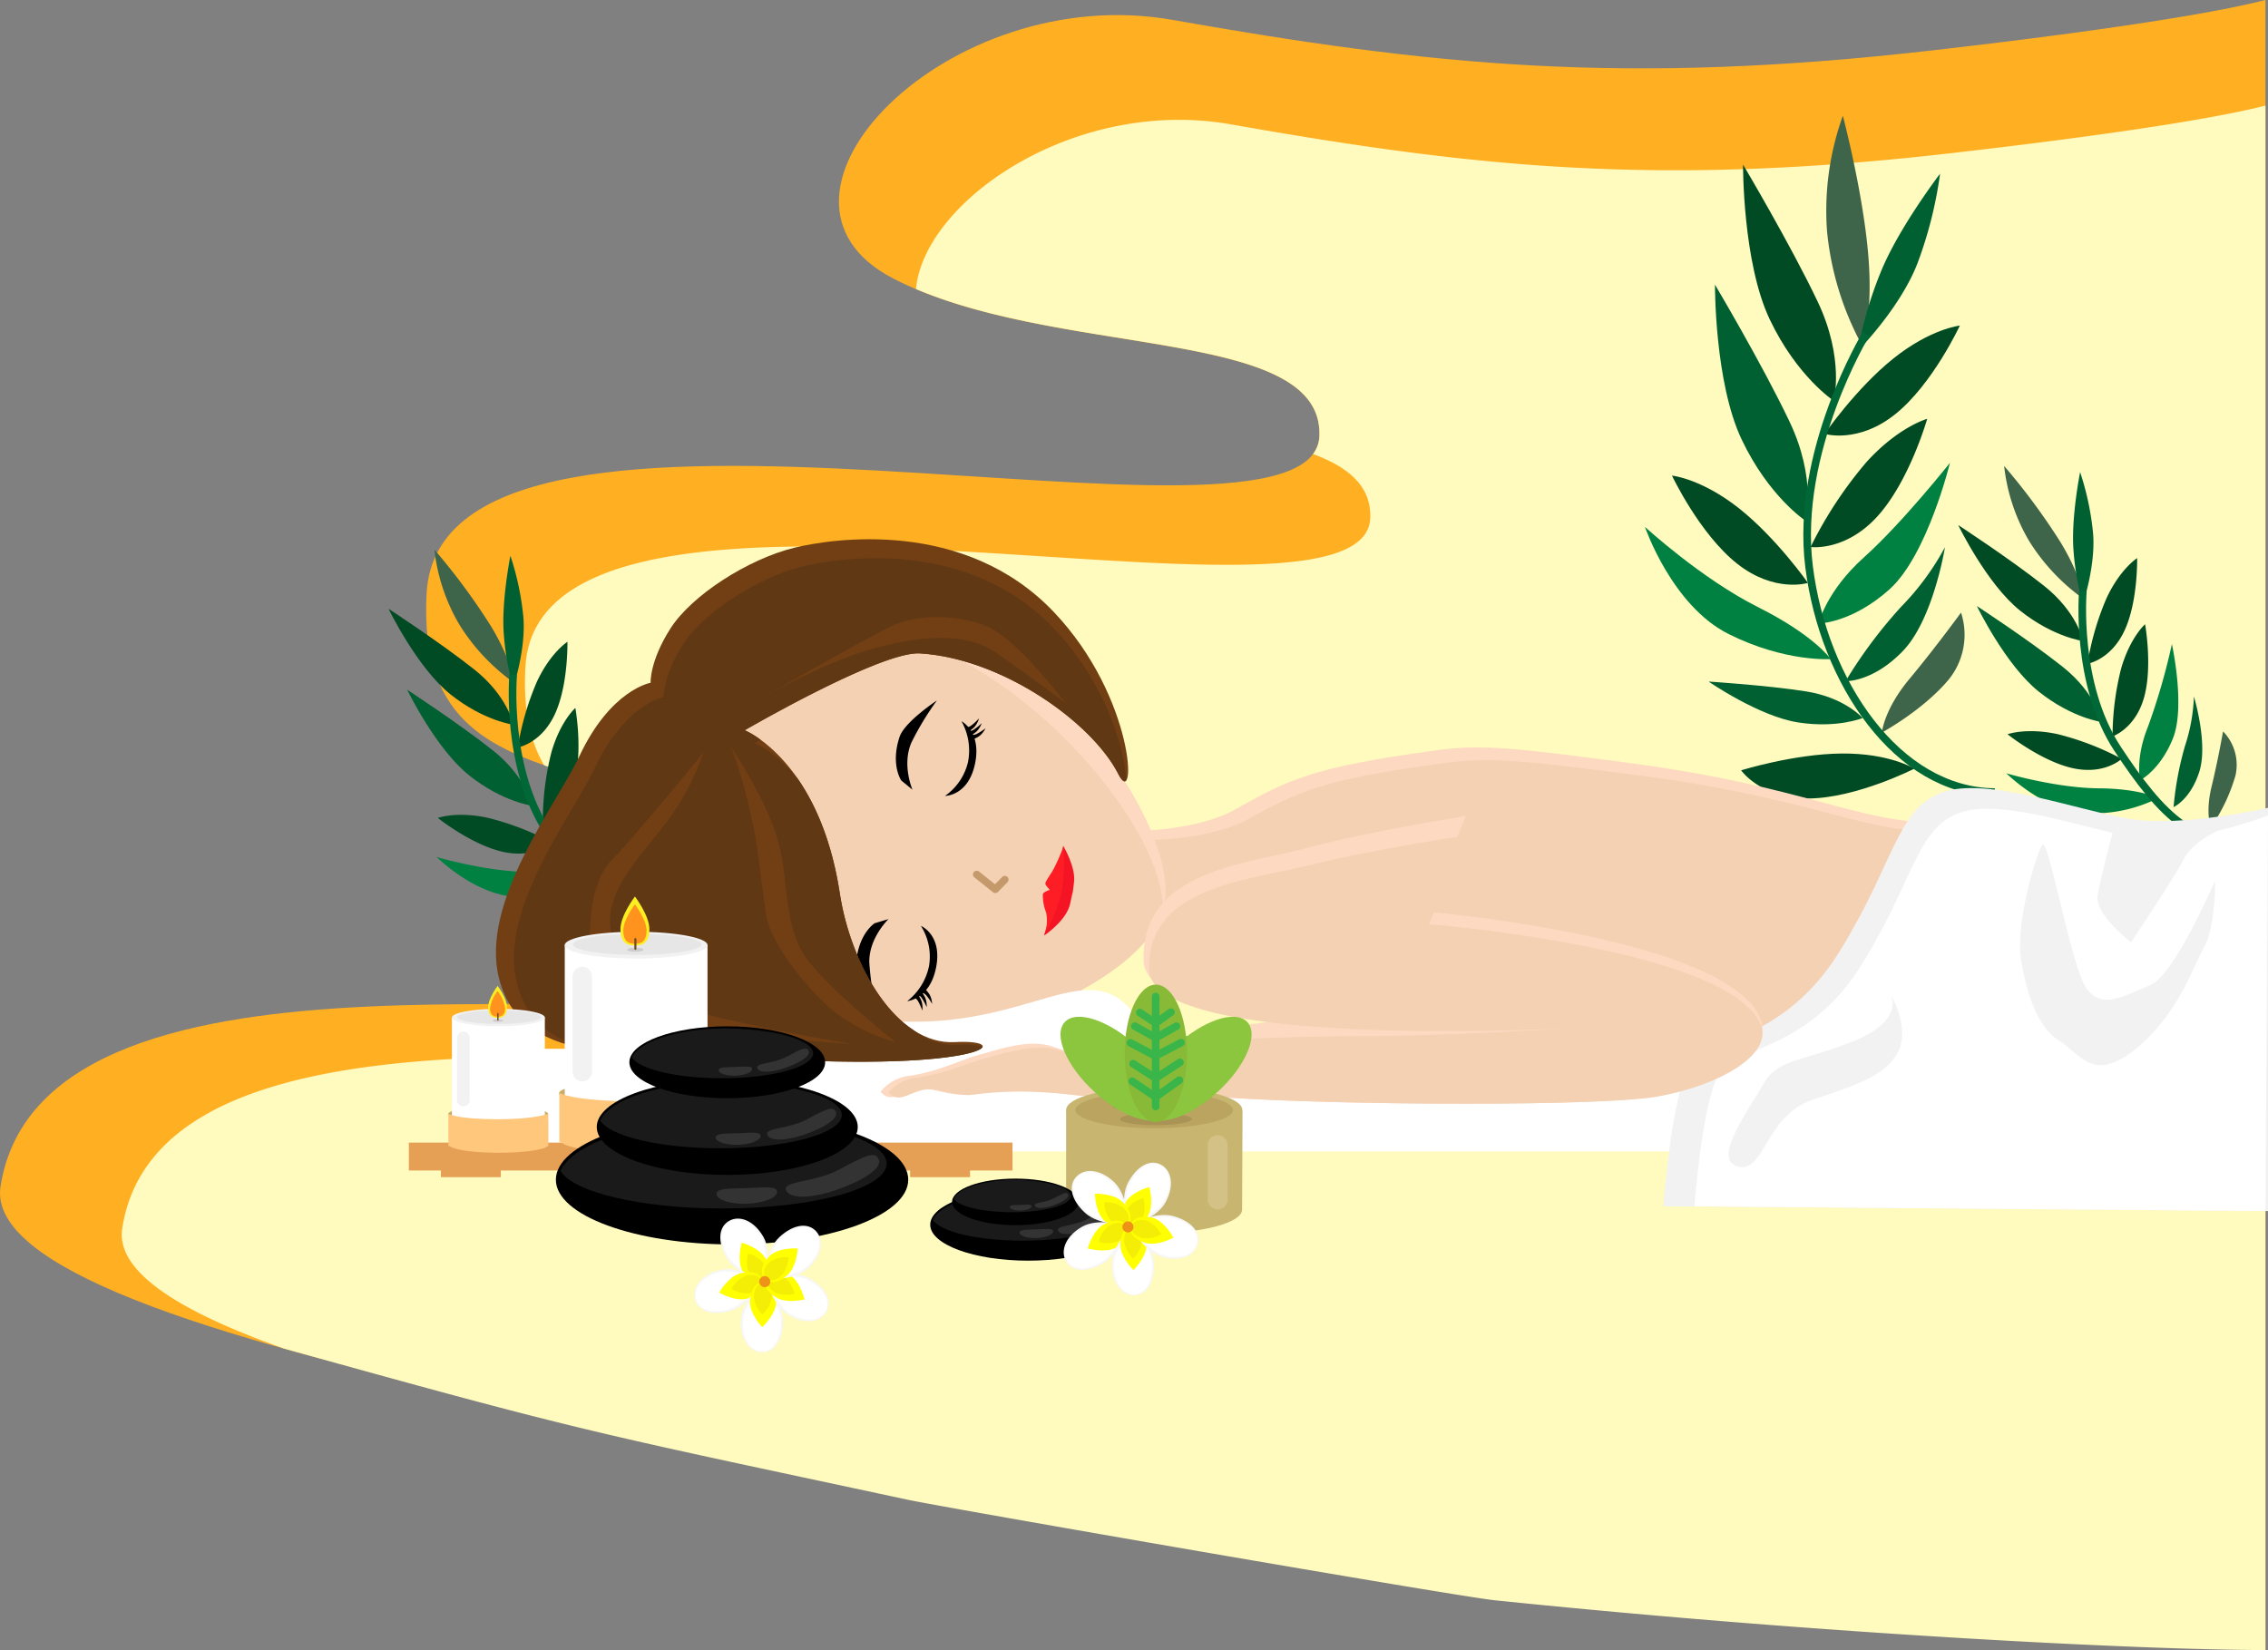 <svg id="Objects" xmlns="http://www.w3.org/2000/svg" viewBox="0 0 400.501 291.411">
  <rect x="0" y="0" width="400.501" height="291.411" fill="#808080" stroke="none"/>
  <defs>
    <style>
      .cls-1 {
        fill: #ffaf22;
      }

      .cls-2 {
        fill: #fffabd;
      }

      .cls-3 {
        fill: #3e6549;
      }

      .cls-4 {
        fill: #008142;
      }

      .cls-5 {
        fill: #006032;
      }

      .cls-6 {
        fill: #004b23;
      }

      .cls-21, .cls-7 {
        fill: none;
        stroke-width: 1.344px;
      }

      .cls-7 {
        stroke: #006837;
        stroke-miterlimit: 10;
      }

      .cls-8 {
        fill: #fff;
      }

      .cls-9 {
        fill: #fcd9c0;
      }

      .cls-10 {
        fill: #f4d1b3;
      }

      .cls-11 {
        fill: #c49a6c;
      }

      .cls-12 {
        fill: #f41424;
      }

      .cls-13 {
        fill: #ff1d25;
      }

      .cls-14 {
        fill: #f2f2f2;
      }

      .cls-15 {
        fill: #333;
      }

      .cls-16 {
        fill: #723f15;
      }

      .cls-17 {
        fill: #603813;
      }

      .cls-18 {
        fill: #c7b570;
      }

      .cls-19 {
        fill: #baa460;
      }

      .cls-20 {
        fill: #d3c185;
      }

      .cls-21 {
        stroke: #39b54a;
        stroke-linecap: round;
        stroke-linejoin: round;
      }

      .cls-22 {
        fill: #aa9455;
      }

      .cls-23 {
        fill: #8cc63f;
      }

      .cls-24 {
        fill: #88ba38;
      }

      .cls-25 {
        fill: #e5a055;
      }

      .cls-26 {
        fill: #c9ac68;
      }

      .cls-27 {
        fill: #e6e6e6;
      }

      .cls-28 {
        fill: #ccc;
      }

      .cls-29 {
        fill: #fcee21;
      }

      .cls-30 {
        fill: #ff931e;
      }

      .cls-31 {
        fill: #754c24;
      }

      .cls-32 {
        fill: #fec77c;
      }

      .cls-33 {
        fill: #1a1a1a;
      }

      .cls-34 {
        fill: #f7f7f7;
      }

      .cls-35 {
        fill: #ff0;
      }

      .cls-36 {
        fill: #f4ed06;
      }

      .cls-37 {
        fill: #ef9218;
      }
    </style>
  </defs>
  <title>landing_img</title>
  <g>
    <g>
      <path class="cls-1" d="M678.6,435.74V144.33c-5.629,1.459-20.653,4.52-58.671,8.882-54.642,6.27-88.681,2.687-134.365-5.374-39.646-7-77.034,31.351-49.267,45.684s75.922,8.116,75.245,27.769c-.9,25.977-155.016-18.872-157.655,27.77-2.687,47.476,56.433,16.121,50.163,68.076-1.6,13.221-117.756-12.24-125.408,36.727-4.478,28.664,155.863,49.266,243.648,68.076" transform="translate(-278.549 -144.33)"/>
      <path class="cls-2" d="M678.6,435.74V162.975c-5.324,1.381-19.543,4.278-55.517,8.406-51.707,5.932-83.914,2.542-127.146-5.087-27.693-4.886-54.215,13.606-55.64,29.08,28.141,11.945,71.89,7.174,71.245,25.916a5.573,5.573,0,0,1-1.124,3.223c6.328,2.358,10.293,5.723,10.1,11.288-.849,24.58-146.686-17.859-149.183,26.277-.44,7.77.871,13.307,3.307,17.406,9.8,3.508,20.52,5.834,26.068,14.746,11.2,4.178,20.722,10.481,18.091,32.266C417.293,339,307.375,314.913,300.135,361.247c-1.2,7.654,10.03,14.7,28.624,21.272,53.515,14.914,54.484,14.764,109.993,26.659,6.8,1.458,96.861,17.063,103.727,17.771,58.554,6.038,114.991,8.792,136.12,8.792Z" transform="translate(-278.549 -144.33)"/>
    </g>
    <g>
      <g>
        <g>
          <path class="cls-3" d="M642.494,240.218c3.871,6.48,3.968,9.869,3.968,9.869a35.625,35.625,0,0,1-9.658-10.318,33.265,33.265,0,0,1-4.351-13.148A114.69,114.69,0,0,1,642.494,240.218Z" transform="translate(-278.549 -144.33)"/>
          <path class="cls-4" d="M649.129,283.552c7.547.066,10.49,1.744,10.49,1.744a25.6,25.6,0,0,1-12.23,2.67c-7.548-.064-14.537-7.06-14.537-7.06S641.581,283.485,649.129,283.552Z" transform="translate(-278.549 -144.33)"/>
          <path class="cls-5" d="M648.165,238.583c.458,5.674-1.787,12.353-1.787,12.353a45.335,45.335,0,0,1-1.672-9.41c-.459-5.675,1.165-13.817,1.165-13.817A49.094,49.094,0,0,1,648.165,238.583Z" transform="translate(-278.549 -144.33)"/>
          <path class="cls-3" d="M673.309,281.282a31.324,31.324,0,0,1-4.359,9.174s-1-2.527.131-7.176,2.032-9.779,2.032-9.779A8.462,8.462,0,0,1,673.309,281.282Z" transform="translate(-278.549 -144.33)"/>
          <path class="cls-6" d="M639.492,247.784c5.912,4.691,6.92,9.758,6.92,9.758s-5.19-.648-11.1-5.338-10.965-15.14-10.965-15.14S633.579,243.091,639.492,247.784Z" transform="translate(-278.549 -144.33)"/>
          <path class="cls-5" d="M658.645,290.052a11.613,11.613,0,0,1,7.482-.133,15.477,15.477,0,0,1-6.674,3.854c-4.508,1.4-11.687.322-11.687.322S654.138,291.45,658.645,290.052Z" transform="translate(-278.549 -144.33)"/>
          <path class="cls-5" d="M642.781,262.085c5.913,4.689,6.924,9.758,6.924,9.758s-5.192-.649-11.1-5.34-10.965-15.141-10.965-15.141S636.87,257.392,642.781,262.085Z" transform="translate(-278.549 -144.33)"/>
          <path class="cls-4" d="M657.852,272.675c-2.273,5.613-1.386,9.451-1.386,9.451s3.511-1.744,5.783-7.355-.17-16.689-.17-16.689A113.639,113.639,0,0,1,657.852,272.675Z" transform="translate(-278.549 -144.33)"/>
          <path class="cls-6" d="M653.688,255.745c-2.421,5.15-6.516,5.811-6.516,5.811a48.877,48.877,0,0,1,3.388-11.637c2.42-5.152,5.38-7.019,5.38-7.019S656.111,250.595,653.688,255.745Z" transform="translate(-278.549 -144.33)"/>
          <path class="cls-5" d="M666.926,280.6c-1.577,4.967-4.551,6.268-4.551,6.268a56.26,56.26,0,0,1,2.034-10.852,31.322,31.322,0,0,0,1.56-8.67S668.5,275.64,666.926,280.6Z" transform="translate(-278.549 -144.33)"/>
          <path class="cls-6" d="M657.132,267.618c-1.585,5.465-5.528,6.756-5.528,6.756a48.843,48.843,0,0,1,1.524-12.023c1.586-5.465,4.215-7.775,4.215-7.775S658.717,262.149,657.132,267.618Z" transform="translate(-278.549 -144.33)"/>
          <path class="cls-6" d="M664.6,301.329c-5.087,2.557-8.714.545-8.714.545a48.856,48.856,0,0,1,9.852-7.062c5.085-2.555,8.564-2.2,8.564-2.2S669.688,298.773,664.6,301.329Z" transform="translate(-278.549 -144.33)"/>
          <path class="cls-6" d="M644.635,280.009c5.566,1.2,8.572-1.66,8.572-1.66a48.976,48.976,0,0,0-11.307-4.363c-5.565-1.2-8.844.021-8.844.021S639.072,278.81,644.635,280.009Z" transform="translate(-278.549 -144.33)"/>
          <path class="cls-7" d="M646.362,248.743s-1.452,16.314,6.119,27.826c7.6,11.555,14.767,19.484,25.226,14.465" transform="translate(-278.549 -144.33)"/>
        </g>
        <g>
          <path class="cls-3" d="M365.3,255c3.871,6.48,3.968,9.867,3.968,9.867a35.572,35.572,0,0,1-9.657-10.318A33.283,33.283,0,0,1,355.26,241.4,114.5,114.5,0,0,1,365.3,255Z" transform="translate(-278.549 -144.33)"/>
          <path class="cls-4" d="M371.937,298.331c7.547.066,10.493,1.744,10.493,1.744a25.619,25.619,0,0,1-12.233,2.67c-7.547-.064-14.536-7.06-14.536-7.06S364.39,298.265,371.937,298.331Z" transform="translate(-278.549 -144.33)"/>
          <path class="cls-5" d="M370.973,253.362c.46,5.676-1.787,12.356-1.787,12.356a45.479,45.479,0,0,1-1.671-9.412c-.46-5.674,1.164-13.816,1.164-13.816A49.032,49.032,0,0,1,370.973,253.362Z" transform="translate(-278.549 -144.33)"/>
          <path class="cls-3" d="M396.115,296.062a31.318,31.318,0,0,1-4.359,9.176s-1-2.527.135-7.176,2.028-9.781,2.028-9.781A8.462,8.462,0,0,1,396.115,296.062Z" transform="translate(-278.549 -144.33)"/>
          <path class="cls-6" d="M362.3,262.565c5.912,4.69,6.921,9.756,6.921,9.756s-5.191-.647-11.1-5.338-10.963-15.139-10.963-15.139S356.388,257.872,362.3,262.565Z" transform="translate(-278.549 -144.33)"/>
          <path class="cls-5" d="M381.454,304.833a11.62,11.62,0,0,1,7.481-.135,15.477,15.477,0,0,1-6.672,3.854c-4.51,1.4-11.689.322-11.689.322S376.945,306.231,381.454,304.833Z" transform="translate(-278.549 -144.33)"/>
          <path class="cls-5" d="M365.591,276.864c5.912,4.689,6.923,9.758,6.923,9.758s-5.193-.649-11.1-5.34-10.963-15.141-10.963-15.141S359.679,272.171,365.591,276.864Z" transform="translate(-278.549 -144.33)"/>
          <path class="cls-4" d="M380.659,287.454c-2.272,5.613-1.385,9.451-1.385,9.451s3.513-1.744,5.782-7.356-.168-16.687-.168-16.687A113.442,113.442,0,0,1,380.659,287.454Z" transform="translate(-278.549 -144.33)"/>
          <path class="cls-6" d="M376.5,270.526c-2.422,5.15-6.518,5.809-6.518,5.809a48.891,48.891,0,0,1,3.388-11.637c2.42-5.152,5.381-7.019,5.381-7.019S378.92,265.374,376.5,270.526Z" transform="translate(-278.549 -144.33)"/>
          <path class="cls-5" d="M389.735,295.386c-1.577,4.967-4.554,6.266-4.554,6.266a56.488,56.488,0,0,1,2.034-10.85,31.375,31.375,0,0,0,1.562-8.672S391.311,290.417,389.735,295.386Z" transform="translate(-278.549 -144.33)"/>
          <path class="cls-6" d="M379.94,282.4c-1.584,5.465-5.529,6.758-5.529,6.758a48.849,48.849,0,0,1,1.525-12.024c1.585-5.467,4.214-7.775,4.214-7.775S381.525,276.929,379.94,282.4Z" transform="translate(-278.549 -144.33)"/>
          <path class="cls-6" d="M387.411,316.108c-5.087,2.557-8.714.545-8.714.545a48.883,48.883,0,0,1,9.85-7.06c5.089-2.557,8.569-2.2,8.569-2.2S392.5,313.552,387.411,316.108Z" transform="translate(-278.549 -144.33)"/>
          <path class="cls-6" d="M367.444,294.788c5.565,1.2,8.572-1.66,8.572-1.66a48.9,48.9,0,0,0-11.306-4.361c-5.566-1.2-8.845.022-8.845.022S361.88,293.589,367.444,294.788Z" transform="translate(-278.549 -144.33)"/>
          <path class="cls-7" d="M369.169,263.524s-1.45,16.313,6.12,27.824c7.6,11.555,21.185,19.358,31.644,14.338" transform="translate(-278.549 -144.33)"/>
        </g>
        <g>
          <path class="cls-3" d="M608.467,189.465c.921,11.167-1.165,15.743-1.165,15.743a52.784,52.784,0,0,1-6.123-20.061,49.45,49.45,0,0,1,2.795-20.365S607.552,178.3,608.467,189.465Z" transform="translate(-278.549 -144.33)"/>
          <path class="cls-4" d="M588.978,251.546c10.015,5.022,12.841,9.18,12.841,9.18s-8.035.582-18.045-4.436-14.751-18.912-14.751-18.912S578.965,246.523,588.978,251.546Z" transform="translate(-278.549 -144.33)"/>
          <path class="cls-5" d="M617.09,190.993c-3.095,7.861-10.457,15.293-10.457,15.293a67.481,67.481,0,0,1,3.923-13.632c3.1-7.861,10.586-17.649,10.586-17.649A72.686,72.686,0,0,1,617.09,190.993Z" transform="translate(-278.549 -144.33)"/>
          <path class="cls-3" d="M622.68,264.325c-4.545,5.455-11.806,9.375-11.806,9.375s.319-4.019,4.867-9.473,9.1-11.707,9.1-11.707A12.568,12.568,0,0,1,622.68,264.325Z" transform="translate(-278.549 -144.33)"/>
          <path class="cls-6" d="M599.52,197.585c4.811,10.114,2.842,17.524,2.842,17.524s-6.493-4.254-11.3-14.369-4.714-27.342-4.714-27.342S594.71,187.467,599.52,197.585Z" transform="translate(-278.549 -144.33)"/>
          <path class="cls-5" d="M597.411,266.427c6.92,1.082,10.056,4.713,10.056,4.713s-4.487,1.856-11.408.774-15.785-7.213-15.785-7.213S590.487,265.345,597.411,266.427Z" transform="translate(-278.549 -144.33)"/>
          <path class="cls-5" d="M594.558,218.79c4.813,10.114,2.845,17.528,2.845,17.528s-6.5-4.258-11.3-14.373-4.711-27.341-4.711-27.341S589.745,208.673,594.558,218.79Z" transform="translate(-278.549 -144.33)"/>
          <path class="cls-4" d="M607.711,242.751c-6.694,6-8.022,11.689-8.022,11.689s5.817-.027,12.513-6.023,10.685-22.345,10.685-22.345S614.408,236.757,607.711,242.751Z" transform="translate(-278.549 -144.33)"/>
          <path class="cls-6" d="M613.231,217.475c-6.594,5.279-12.48,3.481-12.48,3.481s5.526-8.008,12.122-13.293,11.76-5.834,11.76-5.834S619.83,212.193,613.231,217.475Z" transform="translate(-278.549 -144.33)"/>
          <path class="cls-5" d="M614.62,259.253c-5.348,5.586-10.161,5.373-10.161,5.373a83.58,83.58,0,0,1,9.8-13.127,46.523,46.523,0,0,0,7.75-10.535S619.964,253.663,614.62,259.253Z" transform="translate(-278.549 -144.33)"/>
          <path class="cls-6" d="M610.06,235.543c-5.685,6.248-11.784,5.39-11.784,5.39a72.447,72.447,0,0,1,9.892-15.023c5.684-6.247,10.7-7.606,10.7-7.606S615.746,229.294,610.06,235.543Z" transform="translate(-278.549 -144.33)"/>
          <path class="cls-6" d="M597.975,285.347c-8.447.082-11.965-4.971-11.965-4.971s9.293-2.889,17.74-2.969,12.852,2.674,12.852,2.674S606.426,285.265,597.975,285.347Z" transform="translate(-278.549 -144.33)"/>
          <path class="cls-6" d="M585.31,243.886c6.633,5.234,12.5,3.391,12.5,3.391s-5.585-7.969-12.213-13.2-11.8-5.754-11.8-5.754S578.678,238.651,585.31,243.886Z" transform="translate(-278.549 -144.33)"/>
          <path class="cls-7" d="M608.047,203.355s-12.6,20.789-10.035,41.078c2.569,20.363,15.576,39.643,32.79,39.787" transform="translate(-278.549 -144.33)"/>
        </g>
      </g>
      <g>
        <path class="cls-8" d="M653.518,338.62c0,5.01-6.015,9.07-13.436,9.07H374.04c-7.42,0-13.437-4.06-13.437-9.07h0c0-5.01,6.016-9.068,13.437-9.068H640.081c7.422,0,13.436,4.059,13.436,9.068Z" transform="translate(-278.549 -144.33)"/>
        <g>
          <g>
            <path class="cls-9" d="M479.372,291.075s10.686-.08,17.23-3.748c9.366-5.242,13.377-7.457,35.587-10.486,8.239-1.123,14.233-.375,34.086,2.246,31.17,4.119,40.079,10.492,53.937,10.492s29.967.373,29.967.373l3,37.457s-142.713.375-146.461-1.123S476,306.433,476,306.433Z" transform="translate(-278.549 -144.33)"/>
            <path class="cls-10" d="M481.76,292.675s10.542-.078,17-3.582c9.234-5.014,13.191-7.131,35.095-10.025,8.13-1.076,14.04-.359,33.62,2.148,30.74,3.934,39.528,10.025,53.2,10.025s29.555.359,29.555.359l2.956,35.81s-140.753.358-144.448-1.074-30.292-18.981-30.292-18.981Z" transform="translate(-278.549 -144.33)"/>
          </g>
          <path class="cls-10" d="M451.661,267.231c3.916,1.834,10.343,2.772,12.177-1.142s-2.732-10.082-6.646-11.916-7.26-1.315-9.3,2.646A7.732,7.732,0,0,0,451.661,267.231Z" transform="translate(-278.549 -144.33)"/>
          <g>
            <path class="cls-9" d="M436.792,250.478c24.073,4.361,50.135,38.535,47.4,53.609-2.26,12.475-30.97,25.629-53.082,24.074-24.4-1.719-50.171-17.92-45.81-41.992A44.3,44.3,0,0,1,436.792,250.478Z" transform="translate(-278.549 -144.33)"/>
            <path class="cls-10" d="M435.7,256.493c-23.629-4.281-45.991,9.56-50.613,31.045-2.856,21.084,17.511,35.873,39.137,39.758a.131.131,0,0,1,.026.006,64.8,64.8,0,0,0,6.86.859c21.366,1.5,48.893-10.73,52.762-22.812C484.617,290.853,459.035,260.724,435.7,256.493Z" transform="translate(-278.549 -144.33)"/>
          </g>
          <path class="cls-11" d="M456.632,299.794a.648.648,0,0,1-.176.342l-1.67,1.715a.659.659,0,0,1-.886.055l-3.265-2.607a.661.661,0,1,1,.823-1.033l2.8,2.234,1.249-1.285a.662.662,0,0,1,1.126.58Z" transform="translate(-278.549 -144.33)"/>
          <g>
            <path d="M438.752,321.142a10.556,10.556,0,0,0,3.842-6.156,10.1,10.1,0,0,0-1.424-7.135s3.89,1.594,2.647,7.506C442.671,320.819,438.752,321.142,438.752,321.142Z" transform="translate(-278.549 -144.33)"/>
            <path d="M440.052,320.513a1.911,1.911,0,0,1,.658.709,9.659,9.659,0,0,1,.706,1.588,3.948,3.948,0,0,0-.144-1.686,5.741,5.741,0,0,0-.656-1.187Z" transform="translate(-278.549 -144.33)"/>
            <path d="M440.663,320a1.881,1.881,0,0,1,.709.658,9.9,9.9,0,0,1,.813,1.535,3.918,3.918,0,0,0-.259-1.67,5.674,5.674,0,0,0-.737-1.137Z" transform="translate(-278.549 -144.33)"/>
            <path d="M441.4,319.614a1.9,1.9,0,0,1,.776.578,9.879,9.879,0,0,1,.974,1.439,3.958,3.958,0,0,0-.437-1.635,5.908,5.908,0,0,0-.856-1.049Z" transform="translate(-278.549 -144.33)"/>
          </g>
          <path d="M435.448,306.648s-3.456,3.3-3.392,7.617a51.035,51.035,0,0,0,1.286,8.586s-3.816-5.687-3.6-8.49c.4-5.176,3.26-6.977,3.26-6.977Z" transform="translate(-278.549 -144.33)"/>
          <g>
            <path d="M448.332,271.7a10.57,10.57,0,0,1,1.165,7.164,10.1,10.1,0,0,1-4.073,6.031s4.207.033,5.345-5.9C451.819,273.511,448.332,271.7,448.332,271.7Z" transform="translate(-278.549 -144.33)"/>
            <path d="M449.287,272.784a1.873,1.873,0,0,0,.881-.4,9.746,9.746,0,0,0,1.266-1.191,3.979,3.979,0,0,1-.784,1.5,5.755,5.755,0,0,1-1.063.84Z" transform="translate(-278.549 -144.33)"/>
            <path d="M449.653,273.489a1.866,1.866,0,0,0,.908-.334,9.715,9.715,0,0,0,1.344-1.1,3.964,3.964,0,0,1-.884,1.441,5.826,5.826,0,0,1-1.121.766Z" transform="translate(-278.549 -144.33)"/>
            <path d="M450.182,274.134a1.889,1.889,0,0,0,.939-.236,9.747,9.747,0,0,0,1.455-.947,3.973,3.973,0,0,1-1.035,1.336,5.79,5.79,0,0,1-1.2.637Z" transform="translate(-278.549 -144.33)"/>
          </g>
          <path d="M439.684,283.8s-1.913-4.381-.186-8.338a51.176,51.176,0,0,1,4.5-7.424s-5.719,3.773-6.6,6.439c-1.63,4.932.31,7.7.31,7.7Z" transform="translate(-278.549 -144.33)"/>
          <path class="cls-12" d="M462.917,309.564s3.963-2.607,4.605-5.631.444-1.844.444-1.844.17-1.416.233-1.887c.375-2.754-1.912-6.51-1.912-6.51l-.9,8.234Z" transform="translate(-278.549 -144.33)"/>
          <path class="cls-13" d="M462.891,309.521a28.107,28.107,0,0,0,3.1-7.566,33.893,33.893,0,0,0,.347-8.147,30.67,30.67,0,0,1-1.96,4.406c-.827,1.267-1.242,1.9-1.229,2.189s.785,1.09.785,1.09-1.145.342-1.227.756a8.189,8.189,0,0,0,.569,3.23A6.867,6.867,0,0,1,462.891,309.521Z" transform="translate(-278.549 -144.33)"/>
          <g>
            <path class="cls-14" d="M679.05,287s-14.964,3.463-24.326,1.965-25.518-7.633-33.386-4.635-8.239,12.361-17.978,28.092-22.849,15.359-26.222,19.853-4.868,25.1-4.868,25.1l106.78.84Z" transform="translate(-278.549 -144.33)"/>
            <path class="cls-8" d="M679.05,288.347s-14,5.43-22.9,4-24.256-7.256-31.733-4.406-7.834,11.75-17.09,26.705-21.719,14.6-24.925,18.869-4.627,23.857-4.627,23.857l100.822.84Z" transform="translate(-278.549 -144.33)"/>
            <path class="cls-14" d="M669.891,291.214s-4.211,1.828-5.757,4.918-9.271,14.608-9.271,14.608-6.462-4.914-5.9-8.287,2.948-12.221,2.948-12.221Z" transform="translate(-278.549 -144.33)"/>
            <path class="cls-14" d="M669.752,299.784c-.562,1.123-7.306,16.855-11.518,18.541s-8.43,4.5-11.237.56-6.741-27.248-7.868-25.281-4.773,14.045-3.65,20.508,3.089,11.8,6.741,14.045,5.9,7.586,13.485,1.406,10.112-14.609,12.079-17.98S669.752,299.784,669.752,299.784Z" transform="translate(-278.549 -144.33)"/>
            <path class="cls-14" d="M612.439,320.013s2.53,4.492-6.458,8.144-13.485,3.092-16.017,7.586-9.268,13.484-4.492,14.607,4.776-8.988,13.2-11.8,13.205-4.494,15.171-8.709S612.439,320.013,612.439,320.013Z" transform="translate(-278.549 -144.33)"/>
          </g>
          <g>
            <path class="cls-15" d="M579.923,281.1" transform="translate(-278.549 -144.33)"/>
            <path class="cls-15" d="M583.2,281.12" transform="translate(-278.549 -144.33)"/>
            <path class="cls-15" d="M577.225,280.716" transform="translate(-278.549 -144.33)"/>
            <path class="cls-15" d="M579.351,281.235" transform="translate(-278.549 -144.33)"/>
          </g>
          <path class="cls-8" d="M481.526,327.876c4.214,8.711-19.5,9.272-43.546,9.272s-46.914.844-43.543-9.272c4.863-14.59,21.462-3.09,45.512-3.09S473.025,310.312,481.526,327.876Z" transform="translate(-278.549 -144.33)"/>
          <g>
            <path class="cls-9" d="M537.433,288.454s-16.856,2.621-28.094,5.619-29.228,4.082-28.842,19.852c.373,15.357,74.914,13.109,74.914,13.109s-22.851-3.746-35.21-3.746-32.59,3.746-38.956,5.619-12.36,1.873-16.479.375-8.617,0-13.86,1.5c-2.876.822-6.931,2.9-11.893,3.559a7.647,7.647,0,0,0-4.966,2.809c2.249,2.623,4.3-1.106,8.148-.561,1.446.2,4.74,1.3,6.884.982,10.4-1.545,19.431.422,22.193.422,4.872,0,7.784-2.275,14.468-.844,10.487,2.248,73.79,3,85.4.75s20.356-8.154,18.354-13.484c-5.464-14.557-59.184-19.1-59.184-19.1" transform="translate(-278.549 -144.33)"/>
            <path class="cls-10" d="M537.9,291.823s-16.7,2.449-27.841,5.246S481.1,300.884,481.481,315.6c.373,14.34,74.5,10.307,74.5,10.307s-22.869,1.4-35.12,1.4-32.323.531-38.632,2.279-12.25,1.748-16.334.35-8.537,0-13.733,1.4c-2.849.768-6.867,2.709-11.785,3.322a7.625,7.625,0,0,0-4.919,2.623c2.229,2.447,4.257-1.031,8.072-.525,1.434.191,4.7,1.217,6.821.918,10.3-1.443,19.257.394,21.994.394,4.826,0,7.713-2.123,14.337-.787,10.395,2.1,73.126,2.8,84.634.7s20.174-7.613,18.19-12.59c-5.414-13.59-58.648-17.836-58.648-17.836" transform="translate(-278.549 -144.33)"/>
          </g>
          <g>
            <path class="cls-16" d="M410.056,273.3s13.2,5.3,16.791,28.8c1.938,12.725,10.011,26.83,20.29,26.275,11-.592,5.313,5.309-34.157,2.877-21.311-1.312-42.1,2.254-46.3-14.084-3.471-13.478,10.2-30.84,14.183-39.3,5.539-11.779,12.575-12.951,12.575-12.951s-.208-3.8,3.537-9.639,13.7-12.217,21.837-14.211c6.5-1.592,30.03-5.314,45.857,11.377,14.382,15.168,14.683,35.129,11.376,28.613-4.629-9.117-20.47-20.434-35.05-21.326C434.118,259.306,410.056,273.3,410.056,273.3Z" transform="translate(-278.549 -144.33)"/>
            <path class="cls-17" d="M464.712,255.384c-15.323-16.16-38.1-12.555-44.394-11.016-7.877,1.932-17.516,8.1-21.142,13.758s-3.425,9.334-3.425,9.334-6.813,1.133-12.175,12.539c-3.853,8.191-17.091,25-13.731,38.047,1.838,7.143,6.958,10.352,13.913,11.844,8.33,1.246,18.709.711,29.222,1.359,27.61,1.7,38.685-.676,39.085-2.055a12.2,12.2,0,0,0-4.32-.3,12.054,12.054,0,0,1-7.944-2.68c-6.645-4.369-11.506-14.627-12.953-24.121-1.421-9.3-4.347-15.74-7.361-20.139-3.955-4.895-7.644-6.379-7.644-6.379s.371-.217,1.032-.594a14.989,14.989,0,0,0-2.818-1.686s24.062-13.994,30.935-13.572c14.58.893,30.421,12.209,35.05,21.326.58,1.147,1.051,1.471,1.352,1.147C477.322,277.405,474.147,265.331,464.712,255.384Z" transform="translate(-278.549 -144.33)"/>
            <path class="cls-16" d="M408.017,276.841s6.181,9.178,8.055,16.482.748,15.17,5.429,20.975,15.172,14.049,15.172,14.049A31.688,31.688,0,0,1,426,323.1c-4.682-3.744-11.424-12.172-12.174-17.228s-.562-4.5-1.684-12.549a99.065,99.065,0,0,0-4.5-17.232" transform="translate(-278.549 -144.33)"/>
            <path class="cls-16" d="M411.576,268.413s11.984-7.115,21.912-9.738,16.667-2.06,20.976.936,12.175,8.8,12.175,8.8-8.43-11.236-13.861-13.484c-5-2.066-12.172-2.246-16.856,0S411.576,268.413,411.576,268.413Z" transform="translate(-278.549 -144.33)"/>
            <path class="cls-16" d="M402.77,277.218a44.01,44.01,0,0,1-6.556,12.361c-4.68,6.178-11.609,12.734-9.549,20.037s3,9.178,11.8,12.363,30.715,6.742,30.715,6.742-26.971-1.686-31.838-3.936-12.925-6.74-14.048-10.674-.748-13.859,3.185-17.793S402.77,277.218,402.77,277.218Z" transform="translate(-278.549 -144.33)"/>
          </g>
        </g>
      </g>
      <g>
        <g>
          <path class="cls-18" d="M497.965,340.515h-31.15v17.449c0,2.3,6.957,4.17,15.536,4.17s15.535-1.867,15.535-4.17C497.886,357.921,497.965,340.515,497.965,340.515Z" transform="translate(-278.549 -144.33)"/>
          <g>
            <ellipse class="cls-18" cx="203.821" cy="196.032" rx="15.556" ry="4.028"/>
            <ellipse class="cls-19" cx="203.821" cy="196.037" rx="13.91" ry="3.21"/>
          </g>
          <path class="cls-20" d="M495.33,356.167a1.758,1.758,0,0,1-1.756,1.758h0a1.759,1.759,0,0,1-1.758-1.758V346.56a1.758,1.758,0,0,1,1.758-1.756h0a1.757,1.757,0,0,1,1.756,1.756Z" transform="translate(-278.549 -144.33)"/>
        </g>
        <g>
          <line class="cls-21" x1="218.935" y1="182.191" x2="203.542" y2="194.035"/>
          <polyline class="cls-21" points="214.983 181.714 215.21 185.058 218.397 186.027"/>
          <polyline class="cls-21" points="204.545 188.031 204.862 193.017 209.777 194.517"/>
          <polyline class="cls-21" points="212.534 182.47 213.151 186.64 217.025 188.306"/>
          <polyline class="cls-21" points="207.095 186.265 207.501 190.988 212.336 192.695"/>
          <polyline class="cls-21" points="209.729 183.654 210.58 188.57 215.216 190.722"/>
        </g>
        <g>
          <line class="cls-21" x1="189.367" y1="181.777" x2="203.386" y2="195.218"/>
          <polyline class="cls-21" points="193.348 181.728 192.76 185.029 189.486 185.648"/>
          <polyline class="cls-21" points="203.04 189.14 202.184 194.064 197.135 195.021"/>
          <polyline class="cls-21" points="195.699 182.748 194.634 186.826 190.606 188.06"/>
          <polyline class="cls-21" points="200.697 187.109 199.78 191.759 194.792 192.931"/>
          <polyline class="cls-21" points="198.362 184.226 196.983 189.023 192.138 190.66"/>
        </g>
        <g>
          <ellipse class="cls-22" cx="204.124" cy="197.634" rx="6.353" ry="1.085"/>
          <ellipse class="cls-23" cx="475.5" cy="333.067" rx="5.51" ry="12.139" transform="translate(-370.114 313.12) rotate(-47.381)"/>
          <ellipse class="cls-23" cx="489.887" cy="333.067" rx="12.138" ry="5.509" transform="translate(-374.706 275.201) rotate(-42.604)"/>
          <g>
            <ellipse class="cls-24" cx="204.109" cy="186.031" rx="5.51" ry="12.14"/>
            <g>
              <line class="cls-21" x1="204.074" y1="175.99" x2="204.074" y2="195.412"/>
              <polyline class="cls-21" points="201.285 178.83 204.074 180.689 206.785 178.751"/>
              <polyline class="cls-21" points="199.927 190.956 204.074 193.748 208.257 190.763"/>
              <polyline class="cls-21" points="200.392 181.232 204.074 183.287 207.753 181.232"/>
              <polyline class="cls-21" points="200.083 187.857 204.074 190.414 208.373 187.625"/>
              <polyline class="cls-21" points="199.618 184.177 204.034 186.5 208.567 184.138"/>
            </g>
          </g>
        </g>
      </g>
      <g>
        <g>
          <rect class="cls-25" x="77.856" y="205.544" width="10.581" height="2.352"/>
          <rect class="cls-25" x="160.714" y="205.544" width="10.582" height="2.352"/>
          <rect class="cls-25" x="72.2" y="201.793" width="106.597" height="4.928"/>
        </g>
        <g>
          <g>
            <ellipse class="cls-26" cx="87.974" cy="196.754" rx="8.829" ry="1.376"/>
            <g>
              <g>
                <rect class="cls-8" x="79.802" y="179.693" width="16.412" height="20.08"/>
                <ellipse class="cls-14" cx="88.008" cy="179.711" rx="8.206" ry="1.54"/>
                <ellipse class="cls-27" cx="88.13" cy="179.625" rx="7.392" ry="1.211"/>
                <path class="cls-14" d="M361.485,338.591a1.116,1.116,0,0,1-1.116,1.117h0a1.117,1.117,0,0,1-1.117-1.117V327.634a1.117,1.117,0,0,1,1.117-1.117h0a1.116,1.116,0,0,1,1.116,1.117Z" transform="translate(-278.549 -144.33)"/>
              </g>
              <g>
                <ellipse class="cls-28" cx="87.922" cy="180.239" rx="0.935" ry="0.233"/>
                <g>
                  <g>
                    <path class="cls-29" d="M368.081,322.189c0,1.559-.744,1.9-1.663,1.9s-1.661-.346-1.661-1.9,1.661-3.74,1.661-3.74S368.081,320.63,368.081,322.189Z" transform="translate(-278.549 -144.33)"/>
                    <path class="cls-30" d="M367.754,322.355c0,1.252-.6,1.529-1.336,1.529s-1.334-.277-1.334-1.529a6.711,6.711,0,0,1,1.334-3A6.708,6.708,0,0,1,367.754,322.355Z" transform="translate(-278.549 -144.33)"/>
                  </g>
                  <path class="cls-31" d="M366.592,324.456a.121.121,0,0,1-.122.121h0a.121.121,0,0,1-.121-.121v-1.108a.12.12,0,0,1,.121-.121h0a.12.12,0,0,1,.122.121Z" transform="translate(-278.549 -144.33)"/>
                </g>
              </g>
            </g>
            <path class="cls-32" d="M375.368,342.1v-1.074s-2.354.971-8.845.971c-7.426,0-8.794-.971-8.794-.971v1.73h0v3.983h.265c.611.666,4.243,1.178,8.632,1.178s8.022-.512,8.634-1.178h.126V342.1Z" transform="translate(-278.549 -144.33)"/>
          </g>
          <g>
            <ellipse class="cls-26" cx="112.281" cy="193.095" rx="13.56" ry="2.113"/>
            <g>
              <g>
                <rect class="cls-8" x="99.729" y="166.894" width="25.209" height="30.84"/>
                <ellipse class="cls-14" cx="112.334" cy="166.921" rx="12.604" ry="2.366"/>
                <ellipse class="cls-27" cx="112.52" cy="166.787" rx="11.354" ry="1.861"/>
                <path class="cls-14" d="M383.091,333.6a1.715,1.715,0,0,1-1.712,1.715h0a1.716,1.716,0,0,1-1.717-1.715v-16.83a1.715,1.715,0,0,1,1.717-1.715h0a1.713,1.713,0,0,1,1.712,1.715Z" transform="translate(-278.549 -144.33)"/>
              </g>
              <g>
                <ellipse class="cls-28" cx="112.2" cy="167.73" rx="1.435" ry="0.358"/>
                <g>
                  <g>
                    <path class="cls-29" d="M393.224,308.4c0,2.4-1.143,2.926-2.554,2.926s-2.554-.529-2.554-2.926,2.554-5.742,2.554-5.742S393.224,306.011,393.224,308.4Z" transform="translate(-278.549 -144.33)"/>
                    <path class="cls-30" d="M392.72,308.661c0,1.922-.918,2.35-2.05,2.35s-2.053-.428-2.053-2.35,2.053-4.615,2.053-4.615S392.72,306.735,392.72,308.661Z" transform="translate(-278.549 -144.33)"/>
                  </g>
                  <path class="cls-31" d="M390.935,311.886a.188.188,0,0,1-.186.188h0a.186.186,0,0,1-.185-.187v-1.7a.184.184,0,0,1,.185-.187h0a.187.187,0,0,1,.186.188Z" transform="translate(-278.549 -144.33)"/>
                </g>
              </g>
            </g>
            <path class="cls-32" d="M404.414,338.981v-1.652s-3.616,1.49-13.584,1.49c-11.406,0-13.507-1.49-13.507-1.49v2.66h0V346.1h.408c.939,1.023,6.514,1.809,13.256,1.809s12.321-.785,13.261-1.809h.194v-7.123Z" transform="translate(-278.549 -144.33)"/>
          </g>
        </g>
      </g>
      <g>
        <g>
          <ellipse cx="129.271" cy="208.347" rx="31.111" ry="11.429"/>
          <path class="cls-33" d="M407.093,341.892c-.338,0-.678.01-1.014.018-14.5.318-26.29,4.2-28.548,9.213,2.267,3.764,14.2,6.635,28.6,6.635,16.011,0,28.994-3.553,28.994-7.935C435.124,345.528,422.657,342.032,407.093,341.892Z" transform="translate(-278.549 -144.33)"/>
          <path class="cls-15" d="M417.344,354.478c.545,1.6,4.311,1.561,8.766.047s8.182-3.732,7.636-5.34-2.114-.953-6.983,1.693C422.629,353.124,416.8,352.872,417.344,354.478Z" transform="translate(-278.549 -144.33)"/>
          <path class="cls-15" d="M405.08,355.189c.039,1.063,2.464,1.838,5.414,1.728s5.31-1.059,5.269-2.121-2.24-.744-5.189-.637S405.042,354.126,405.08,355.189Z" transform="translate(-278.549 -144.33)"/>
        </g>
        <g>
          <ellipse cx="128.425" cy="199.035" rx="23.045" ry="8.466"/>
          <path class="cls-33" d="M406.435,335.376c-.253,0-.5.008-.752.012-10.741.236-19.475,3.111-21.146,6.824,1.68,2.789,10.523,4.916,21.184,4.916,11.861,0,21.477-2.633,21.477-5.879C427.2,338.067,417.965,335.48,406.435,335.376Z" transform="translate(-278.549 -144.33)"/>
          <path class="cls-15" d="M414.029,344.7c.4,1.189,3.191,1.158,6.492.037s6.062-2.766,5.658-3.953-1.567-.707-5.176,1.252C417.942,343.7,413.624,343.511,414.029,344.7Z" transform="translate(-278.549 -144.33)"/>
          <path class="cls-15" d="M404.943,345.226c.029.787,1.824,1.359,4.01,1.279s3.934-.785,3.905-1.572-1.66-.551-3.845-.471S404.914,344.439,404.943,345.226Z" transform="translate(-278.549 -144.33)"/>
        </g>
        <g>
          <ellipse cx="128.425" cy="187.607" rx="17.285" ry="6.35"/>
          <path class="cls-33" d="M406.57,325.944l-.564.008c-8.057.18-14.607,2.334-15.861,5.119,1.259,2.092,7.891,3.688,15.887,3.688,8.9,0,16.111-1.975,16.111-4.408C422.144,327.964,415.218,326.023,406.57,325.944Z" transform="translate(-278.549 -144.33)"/>
          <path class="cls-15" d="M412.265,332.935c.306.892,2.395.869,4.869.027s4.548-2.074,4.243-2.967-1.177-.529-3.879.941C415.2,332.185,411.964,332.044,412.265,332.935Z" transform="translate(-278.549 -144.33)"/>
          <path class="cls-15" d="M405.452,333.333c.022.588,1.367,1.019,3.008.959s2.95-.59,2.927-1.18-1.244-.412-2.884-.352S405.43,332.741,405.452,333.333Z" transform="translate(-278.549 -144.33)"/>
        </g>
      </g>
      <g>
        <g>
          <ellipse cx="181.552" cy="216.293" rx="17.285" ry="6.35"/>
          <path class="cls-33" d="M459.7,354.632c-.189,0-.378.006-.563.008-8.058.178-14.607,2.332-15.861,5.117,1.259,2.094,7.891,3.688,15.887,3.688,8.9,0,16.11-1.975,16.11-4.408C475.269,356.651,468.344,354.708,459.7,354.632Z" transform="translate(-278.549 -144.33)"/>
          <path class="cls-15" d="M465.392,361.624c.306.889,2.394.865,4.868.025s4.548-2.076,4.244-2.967-1.177-.529-3.879.94C468.328,360.872,465.09,360.73,465.392,361.624Z" transform="translate(-278.549 -144.33)"/>
          <path class="cls-15" d="M458.58,362.019c.02.59,1.367,1.019,3.007.959s2.949-.59,2.926-1.178-1.244-.414-2.884-.352S458.556,361.429,458.58,362.019Z" transform="translate(-278.549 -144.33)"/>
        </g>
        <g>
          <ellipse cx="179.311" cy="212.263" rx="11.187" ry="4.11"/>
          <path class="cls-33" d="M457.6,352.714c-.124,0-.244,0-.367.006-5.212.115-9.453,1.51-10.264,3.313.815,1.353,5.106,2.387,10.281,2.387,5.759,0,10.427-1.279,10.427-2.853C467.678,354.021,463.2,352.763,457.6,352.714Z" transform="translate(-278.549 -144.33)"/>
          <path class="cls-15" d="M461.285,357.237c.2.578,1.552.563,3.151.018s2.942-1.342,2.748-1.918-.762-.344-2.512.607C463.185,356.753,461.091,356.661,461.285,357.237Z" transform="translate(-278.549 -144.33)"/>
          <path class="cls-15" d="M456.876,357.5c.014.381.884.66,1.947.621s1.907-.381,1.9-.764-.809-.266-1.869-.228S456.86,357.112,456.876,357.5Z" transform="translate(-278.549 -144.33)"/>
        </g>
      </g>
      <g>
        <g>
          <g>
            <path class="cls-34" d="M477.8,353.1c1.641-3.024,3.969-4.055,5.781-3.07s2.428,3.613.785,6.637-6.727,4.311-6.727,4.311S476.154,356.122,477.8,353.1Z" transform="translate(-278.549 -144.33)"/>
            <path class="cls-8" d="M483.5,350.187c1.529.83,2.24,3.209.642,6.152-1.309,2.412-5.027,3.7-6.167,4.041-.287-1.133-1.083-4.857.224-7.266C479.65,350.431,481.781,349.257,483.5,350.187Z" transform="translate(-278.549 -144.33)"/>
            <path class="cls-35" d="M477.725,360.909c-1.045-.566-1.531-2.191-.439-4.2.894-1.645,3.434-2.522,4.212-2.758.2.773.74,3.316-.155,4.963C480.351,360.743,478.894,361.546,477.725,360.909Z" transform="translate(-278.549 -144.33)"/>
            <path class="cls-36" d="M477.865,360.718c-.715-.389-1.047-1.5-.3-2.879a5.277,5.277,0,0,1,2.887-1.893,5.352,5.352,0,0,1-.1,3.4C479.665,360.6,478.669,361.153,477.865,360.718Z" transform="translate(-278.549 -144.33)"/>
          </g>
          <g>
            <path class="cls-34" d="M470.16,358.53c-2.534-2.328-2.971-4.836-1.574-6.356s4.091-1.478,6.627.846,2.55,7.574,2.55,7.574S472.693,360.856,470.16,358.53Z" transform="translate(-278.549 -144.33)"/>
            <path class="cls-8" d="M468.717,352.294c1.174-1.281,3.656-1.394,6.122.869,2.023,1.856,2.367,5.773,2.426,6.963-1.168.006-4.975-.127-7-1.978C468.021,356.083,467.4,353.731,468.717,352.294Z" transform="translate(-278.549 -144.33)"/>
            <g>
              <path class="cls-35" d="M477.719,360.493c-.8.875-2.5.951-4.182-.594-1.38-1.268-1.615-3.941-1.654-4.754.8,0,3.4.086,4.774,1.352C478.193,357.905,478.622,359.511,477.719,360.493Z" transform="translate(-278.549 -144.33)"/>
              <path class="cls-36" d="M477.568,360.31c-.551.6-1.714.65-2.868-.408a5.263,5.263,0,0,1-1.134-3.258,5.36,5.36,0,0,1,3.275.926C477.893,358.534,478.185,359.636,477.568,360.31Z" transform="translate(-278.549 -144.33)"/>
            </g>
          </g>
          <g>
            <path class="cls-34" d="M473.347,367.466c-2.971,1.734-5.5,1.412-6.538-.371s-.2-4.346,2.765-6.082,7.987-.205,7.987-.205S476.317,365.73,473.347,367.466Z" transform="translate(-278.549 -144.33)"/>
            <path class="cls-8" d="M466.961,367.007c-.876-1.5-.252-3.906,2.638-5.6,2.369-1.383,6.214-.559,7.368-.264-.341,1.119-1.586,4.717-3.954,6.1C470.379,368.788,467.948,368.69,466.961,367.007Z" transform="translate(-278.549 -144.33)"/>
            <path class="cls-35" d="M477.453,360.819c.6,1.025.173,2.668-1.8,3.822-1.619.945-4.244.381-5.031.178.23-.764,1.085-3.219,2.7-4.164C475.12,359.6,476.778,359.669,477.453,360.819Z" transform="translate(-278.549 -144.33)"/>
            <path class="cls-36" d="M477.23,360.909c.412.7.117,1.826-1.234,2.619a5.227,5.227,0,0,1-3.447.125A5.333,5.333,0,0,1,474.4,360.8C475.632,360.075,476.769,360.122,477.23,360.909Z" transform="translate(-278.549 -144.33)"/>
          </g>
          <g>
            <path class="cls-34" d="M482.348,367.573c.058,3.44-1.462,5.483-3.527,5.516s-3.889-1.951-3.944-5.391,3.737-7.064,3.737-7.064S482.29,364.134,482.348,367.573Z" transform="translate(-278.549 -144.33)"/>
            <path class="cls-8" d="M478.818,372.911c-1.738.031-3.528-1.693-3.585-5.043-.045-2.74,2.559-5.687,3.382-6.549.81.844,3.334,3.7,3.38,6.438C482.046,370.808,480.77,372.88,478.818,372.911Z" transform="translate(-278.549 -144.33)"/>
            <path class="cls-35" d="M478.568,360.735c1.189-.02,2.409,1.156,2.448,3.445.031,1.873-1.747,3.883-2.31,4.471-.551-.574-2.274-2.524-2.307-4.395C476.364,362.173,477.238,360.757,478.568,360.735Z" transform="translate(-278.549 -144.33)"/>
            <path class="cls-36" d="M478.539,361.175c.814-.014,1.651.793,1.678,2.359a5.238,5.238,0,0,1-1.582,3.066,5.335,5.335,0,0,1-1.58-3.012C477.028,362.161,477.626,361.19,478.539,361.175Z" transform="translate(-278.549 -144.33)"/>
          </g>
          <g>
            <path class="cls-34" d="M485.794,359.12c3.312.936,4.828,2.981,4.267,4.967s-2.992,3.162-6.3,2.225-5.685-5.617-5.685-5.617S482.484,358.183,485.794,359.12Z" transform="translate(-278.549 -144.33)"/>
            <path class="cls-8" d="M489.888,364.038c-.474,1.674-2.638,2.889-5.86,1.978-2.64-.748-4.712-4.092-5.3-5.127,1.039-.533,4.5-2.125,7.138-1.379C488.8,360.341,490.42,362.161,489.888,364.038Z" transform="translate(-278.549 -144.33)"/>
            <path class="cls-35" d="M478.158,360.765c.324-1.142,1.8-1.975,4-1.351,1.8.512,3.214,2.795,3.615,3.5-.711.361-3.073,1.451-4.876.943C478.9,363.288,477.794,362.048,478.158,360.765Z" transform="translate(-278.549 -144.33)"/>
            <path class="cls-36" d="M478.377,360.862c.224-.785,1.236-1.353,2.742-.926a5.249,5.249,0,0,1,2.48,2.4,5.332,5.332,0,0,1-3.342.644C478.883,362.593,478.127,361.739,478.377,360.862Z" transform="translate(-278.549 -144.33)"/>
          </g>
        </g>
        <circle class="cls-37" cx="199.18" cy="216.681" r="0.975"/>
      </g>
      <g>
        <g>
          <g>
            <path class="cls-34" d="M406.878,366.5c-1.725-2.977-1.392-5.5.393-6.535s4.35-.187,6.073,2.789.174,7.99.174,7.99S408.6,369.478,406.878,366.5Z" transform="translate(-278.549 -144.33)"/>
            <path class="cls-8" d="M407.363,360.12c1.5-.873,3.9-.24,5.585,2.658,1.375,2.377.532,6.217.233,7.369-1.118-.344-4.711-1.607-6.087-3.979C405.566,363.528,405.673,361.1,407.363,360.12Z" transform="translate(-278.549 -144.33)"/>
            <path class="cls-35" d="M413.5,370.636c-1.027.592-2.667.16-3.813-1.816-.94-1.623-.363-4.246-.158-5.031.761.232,3.215,1.1,4.154,2.717C414.731,368.306,414.659,369.966,413.5,370.636Z" transform="translate(-278.549 -144.33)"/>
            <path class="cls-36" d="M413.414,370.413c-.7.408-1.828.111-2.613-1.244a5.257,5.257,0,0,1-.108-3.451,5.365,5.365,0,0,1,2.849,1.863C414.255,368.817,414.205,369.954,413.414,370.413Z" transform="translate(-278.549 -144.33)"/>
          </g>
          <g>
            <path class="cls-34" d="M407.531,375.849c-3.307.949-5.677.014-6.246-1.971s.872-4.262,4.178-5.213,7.795,1.772,7.795,1.772S410.835,374.9,407.531,375.849Z" transform="translate(-278.549 -144.33)"/>
            <path class="cls-8" d="M401.456,373.829c-.481-1.67.716-3.846,3.934-4.773,2.637-.758,6.161.99,7.205,1.56-.606,1-2.7,4.182-5.335,4.94C404.326,376.4,401.993,375.706,401.456,373.829Z" transform="translate(-278.549 -144.33)"/>
            <g>
              <path class="cls-35" d="M413.147,370.421c.328,1.139-.492,2.627-2.687,3.26-1.8.516-4.208-.676-4.922-1.066.413-.682,1.845-2.856,3.645-3.371C411.186,368.665,412.78,369.14,413.147,370.421Z" transform="translate(-278.549 -144.33)"/>
              <path class="cls-36" d="M412.911,370.452c.223.783-.339,1.8-1.843,2.236a5.256,5.256,0,0,1-3.371-.732,5.324,5.324,0,0,1,2.5-2.311C411.564,369.251,412.659,369.575,412.911,370.452Z" transform="translate(-278.549 -144.33)"/>
            </g>
          </g>
          <g>
            <path class="cls-34" d="M416.816,377.786c-.065,3.44-1.659,5.428-3.725,5.387s-3.812-2.09-3.75-5.529,3.992-6.924,3.992-6.924S416.881,374.347,416.816,377.786Z" transform="translate(-278.549 -144.33)"/>
            <path class="cls-8" d="M413.1,383c-1.74-.033-3.467-1.82-3.4-5.166.051-2.746,2.76-5.6,3.615-6.426.777.871,3.2,3.813,3.145,6.555C416.4,381.007,415.05,383.032,413.1,383Z" transform="translate(-278.549 -144.33)"/>
            <path class="cls-35" d="M413.287,370.817c1.185.023,2.366,1.244,2.321,3.529-.036,1.873-1.886,3.818-2.469,4.387-.531-.6-2.183-2.6-2.146-4.475C411.032,372.175,411.953,370.792,413.287,370.817Z" transform="translate(-278.549 -144.33)"/>
            <path class="cls-36" d="M413.246,371.056c.814.014,1.623.851,1.594,2.416a5.248,5.248,0,0,1-1.692,3.008,5.345,5.345,0,0,1-1.474-3.066C411.7,371.983,412.333,371.038,413.246,371.056Z" transform="translate(-278.549 -144.33)"/>
          </g>
          <g>
            <path class="cls-34" d="M421.6,370.163c2.966,1.742,3.919,4.1,2.872,5.883s-3.7,2.3-6.659.557-4.08-6.871-4.08-6.871S418.638,368.419,421.6,370.163Z" transform="translate(-278.549 -144.33)"/>
            <path class="cls-8" d="M424.316,375.958c-.88,1.5-3.283,2.127-6.169.428-2.365-1.389-3.522-5.148-3.829-6.3,1.142-.25,4.891-.918,7.256.471C424.2,372.106,425.309,374.274,424.316,375.958Z" transform="translate(-278.549 -144.33)"/>
            <path class="cls-35" d="M413.8,369.821c.6-1.023,2.241-1.453,4.215-.293,1.613.949,2.4,3.518,2.611,4.3-.777.172-3.339.627-4.954-.322C413.874,372.452,413.121,370.968,413.8,369.821Z" transform="translate(-278.549 -144.33)"/>
            <path class="cls-36" d="M414.154,370.075c.415-.7,1.537-.994,2.891-.2a5.254,5.254,0,0,1,1.791,2.949,5.351,5.351,0,0,1-3.4-.221C414.21,371.878,413.693,370.864,414.154,370.075Z" transform="translate(-278.549 -144.33)"/>
          </g>
          <g>
            <path class="cls-34" d="M416.183,362.814c2.525-2.338,5.063-2.566,6.464-1.051s1.138,4.2-1.387,6.537-7.755,1.922-7.755,1.922S413.658,365.151,416.183,362.814Z" transform="translate(-278.549 -144.33)"/>
            <path class="cls-8" d="M422.516,361.884c1.182,1.277,1.09,3.758-1.367,6.033-2.015,1.863-5.947,1.887-7.139,1.848.091-1.166.532-4.949,2.546-6.81C418.794,360.882,421.19,360.45,422.516,361.884Z" transform="translate(-278.549 -144.33)"/>
            <path class="cls-35" d="M413.606,370.187c-.806-.871-.746-2.566.934-4.119,1.376-1.274,4.061-1.289,4.874-1.262-.062.8-.365,3.381-1.737,4.652C416.146,370.87,414.513,371.165,413.606,370.187Z" transform="translate(-278.549 -144.33)"/>
            <path class="cls-36" d="M413.8,370.052c-.55-.6-.508-1.762.642-2.824a5.241,5.241,0,0,1,3.34-.865,5.332,5.332,0,0,1-1.191,3.188C415.545,370.521,414.423,370.722,413.8,370.052Z" transform="translate(-278.549 -144.33)"/>
          </g>
        </g>
        <circle class="cls-37" cx="413.593" cy="370.681" r="0.975" transform="translate(-396.895 386.054) rotate(-58.579)"/>
      </g>
    </g>
  </g>
</svg>
